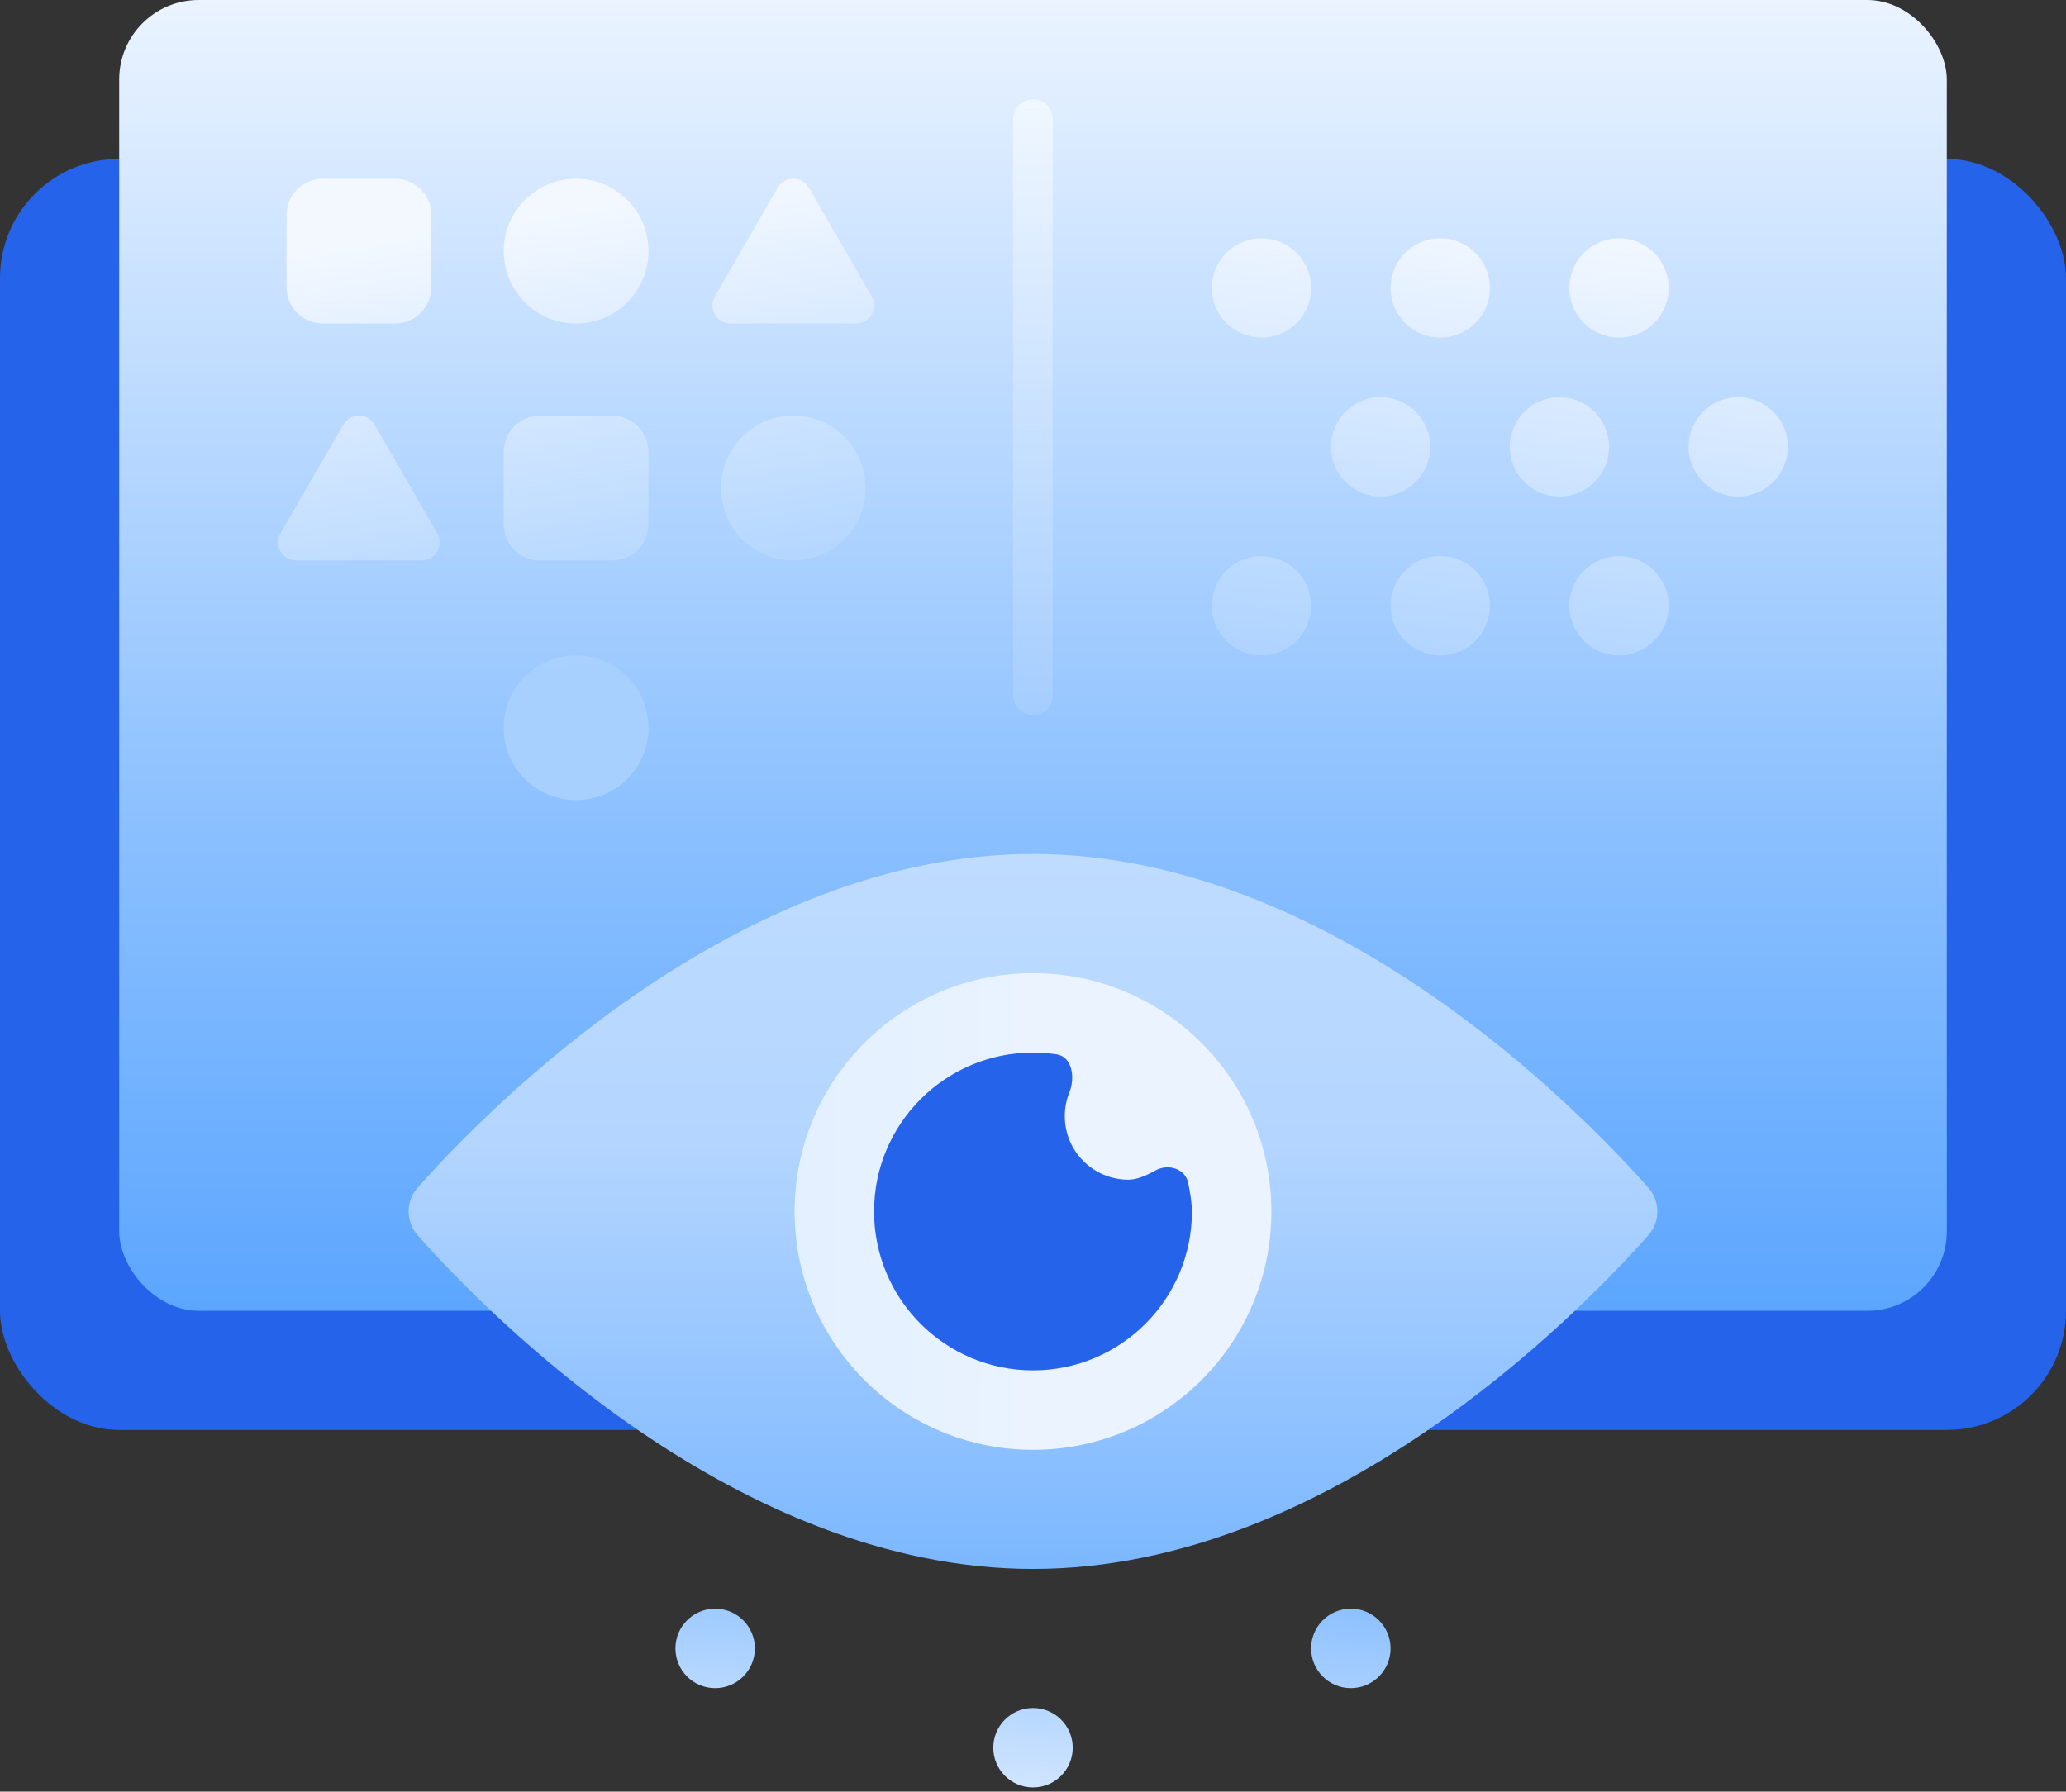 <svg width="264" height="229" viewBox="0 0 264 229" fill="none" xmlns="http://www.w3.org/2000/svg">
<rect x="0" y="0" width="264" height="229" fill="#333333" stroke="none"/>
<rect y="20.308" width="264" height="162.462" rx="15.231" fill="#2563EB"/>
<rect x="15.231" width="233.538" height="167.538" rx="10.154" fill="url(#paint0_linear_84_13642)"/>
<path d="M132 15.231L132 88.846" stroke="url(#paint1_linear_84_13642)" stroke-width="5.077" stroke-linecap="round"/>
<path d="M167.538 36.808C167.538 40.312 164.697 43.154 161.192 43.154C157.687 43.154 154.846 40.312 154.846 36.808C154.846 33.303 157.687 30.461 161.192 30.461C164.697 30.461 167.538 33.303 167.538 36.808Z" fill="url(#paint2_linear_84_13642)"/>
<path d="M167.538 77.423C167.538 80.928 164.697 83.769 161.192 83.769C157.687 83.769 154.846 80.928 154.846 77.423C154.846 73.918 157.687 71.077 161.192 71.077C164.697 71.077 167.538 73.918 167.538 77.423Z" fill="url(#paint3_linear_84_13642)"/>
<path d="M176.423 63.461C179.928 63.461 182.769 60.62 182.769 57.115C182.769 53.61 179.928 50.769 176.423 50.769C172.918 50.769 170.077 53.61 170.077 57.115C170.077 60.62 172.918 63.461 176.423 63.461Z" fill="url(#paint4_linear_84_13642)"/>
<path d="M190.385 36.808C190.385 40.312 187.543 43.154 184.039 43.154C180.534 43.154 177.692 40.312 177.692 36.808C177.692 33.303 180.534 30.461 184.039 30.461C187.543 30.461 190.385 33.303 190.385 36.808Z" fill="url(#paint5_linear_84_13642)"/>
<path d="M184.039 83.769C187.543 83.769 190.385 80.928 190.385 77.423C190.385 73.918 187.543 71.077 184.039 71.077C180.534 71.077 177.692 73.918 177.692 77.423C177.692 80.928 180.534 83.769 184.039 83.769Z" fill="url(#paint6_linear_84_13642)"/>
<path d="M205.615 57.115C205.615 60.62 202.774 63.461 199.269 63.461C195.764 63.461 192.923 60.62 192.923 57.115C192.923 53.61 195.764 50.769 199.269 50.769C202.774 50.769 205.615 53.61 205.615 57.115Z" fill="url(#paint7_linear_84_13642)"/>
<path d="M206.885 43.154C210.39 43.154 213.231 40.312 213.231 36.808C213.231 33.303 210.39 30.461 206.885 30.461C203.38 30.461 200.539 33.303 200.539 36.808C200.539 40.312 203.38 43.154 206.885 43.154Z" fill="url(#paint8_linear_84_13642)"/>
<path d="M213.231 77.423C213.231 80.928 210.39 83.769 206.885 83.769C203.38 83.769 200.539 80.928 200.539 77.423C200.539 73.918 203.38 71.077 206.885 71.077C210.39 71.077 213.231 73.918 213.231 77.423Z" fill="url(#paint9_linear_84_13642)"/>
<path d="M222.115 63.461C225.62 63.461 228.462 60.62 228.462 57.115C228.462 53.61 225.62 50.769 222.115 50.769C218.611 50.769 215.769 53.61 215.769 57.115C215.769 60.62 218.611 63.461 222.115 63.461Z" fill="url(#paint10_linear_84_13642)"/>
<path d="M210.612 151.779C212.182 153.547 212.182 156.145 210.612 157.913C201.514 168.156 169.767 200.538 132 200.538C94.233 200.538 62.486 168.156 53.388 157.913C51.818 156.145 51.818 153.547 53.388 151.779C62.486 141.536 94.233 109.154 132 109.154C169.767 109.154 201.514 141.536 210.612 151.779Z" fill="url(#paint11_linear_84_13642)"/>
<circle cx="132" cy="154.846" r="30.462" fill="url(#paint12_linear_84_13642)"/>
<path d="M132 175.154C143.216 175.154 152.308 166.062 152.308 154.846C152.308 153.816 152.092 152.457 151.827 151.176C151.449 149.353 149.227 148.699 147.611 149.623C146.493 150.263 145.253 150.784 144.185 150.784C139.698 150.784 136.062 147.148 136.062 142.661C136.062 141.584 136.271 140.556 136.652 139.615C137.41 137.742 137.015 135.059 135.017 134.761C134.033 134.614 133.025 134.538 132 134.538C120.784 134.538 111.692 143.63 111.692 154.846C111.692 166.062 120.784 175.154 132 175.154Z" fill="#2563EB"/>
<path fill-rule="evenodd" clip-rule="evenodd" d="M172.615 215.769C175.419 215.769 177.692 213.496 177.692 210.692C177.692 207.888 175.419 205.615 172.615 205.615C169.811 205.615 167.538 207.888 167.538 210.692C167.538 213.496 169.811 215.769 172.615 215.769ZM96.462 210.692C96.462 213.496 94.189 215.769 91.385 215.769C88.581 215.769 86.308 213.496 86.308 210.692C86.308 207.888 88.581 205.615 91.385 205.615C94.189 205.615 96.462 207.888 96.462 210.692ZM137.077 223.385C137.077 226.188 134.804 228.462 132 228.462C129.196 228.462 126.923 226.188 126.923 223.385C126.923 220.581 129.196 218.308 132 218.308C134.804 218.308 137.077 220.581 137.077 223.385Z" fill="url(#paint13_linear_84_13642)"/>
<path d="M41.24 22.846C38.686 22.846 36.615 24.917 36.615 27.471V36.721C36.615 39.276 38.686 41.346 41.24 41.346H50.49C53.045 41.346 55.115 39.276 55.115 36.721V27.471C55.115 24.917 53.045 22.846 50.49 22.846H41.24Z" fill="url(#paint14_linear_84_13642)"/>
<path d="M99.363 24.003C100.253 22.461 102.478 22.461 103.368 24.003L111.379 37.878C112.269 39.419 111.157 41.346 109.376 41.346H93.355C91.575 41.346 90.462 39.419 91.352 37.878L99.363 24.003Z" fill="url(#paint15_linear_84_13642)"/>
<path d="M43.863 54.291C44.753 52.749 46.978 52.749 47.868 54.291L55.879 68.166C56.769 69.708 55.656 71.635 53.876 71.635H37.855C36.074 71.635 34.962 69.708 35.852 68.166L43.863 54.291Z" fill="url(#paint16_linear_84_13642)"/>
<path d="M64.365 57.76C64.365 55.206 66.436 53.135 68.99 53.135H78.24C80.795 53.135 82.865 55.206 82.865 57.76V67.01C82.865 69.564 80.795 71.635 78.24 71.635H68.99C66.436 71.635 64.365 69.564 64.365 67.01V57.76Z" fill="url(#paint17_linear_84_13642)"/>
<path d="M73.615 41.346C78.724 41.346 82.865 37.205 82.865 32.096C82.865 26.988 78.724 22.846 73.615 22.846C68.507 22.846 64.365 26.988 64.365 32.096C64.365 37.205 68.507 41.346 73.615 41.346Z" fill="url(#paint18_linear_84_13642)"/>
<path d="M82.865 93.019C82.865 98.128 78.724 102.269 73.615 102.269C68.507 102.269 64.365 98.128 64.365 93.019C64.365 87.911 68.507 83.769 73.615 83.769C78.724 83.769 82.865 87.911 82.865 93.019Z" fill="url(#paint19_linear_84_13642)"/>
<path d="M101.366 71.635C106.474 71.635 110.616 67.493 110.616 62.385C110.616 57.276 106.474 53.135 101.366 53.135C96.257 53.135 92.116 57.276 92.116 62.385C92.116 67.493 96.257 71.635 101.366 71.635Z" fill="url(#paint20_linear_84_13642)"/>
<defs>
<linearGradient id="paint0_linear_84_13642" x1="132" y1="-8.885" x2="132" y2="167.538" gradientUnits="userSpaceOnUse">
<stop stop-color="#F3F8FF"/>
<stop offset="0.62" stop-color="#8FC2FF"/>
<stop offset="1" stop-color="#5CA6FF"/>
</linearGradient>
<linearGradient id="paint1_linear_84_13642" x1="129.462" y1="12.692" x2="129.462" y2="91.385" gradientUnits="userSpaceOnUse">
<stop stop-color="#F0F7FF"/>
<stop offset="1" stop-color="#A4CDFF"/>
</linearGradient>
<linearGradient id="paint2_linear_84_13642" x1="214.965" y1="30.461" x2="208.39" y2="89.53" gradientUnits="userSpaceOnUse">
<stop stop-color="#F3F8FF"/>
<stop offset="1" stop-color="#AED3FF"/>
</linearGradient>
<linearGradient id="paint3_linear_84_13642" x1="214.965" y1="30.461" x2="208.39" y2="89.53" gradientUnits="userSpaceOnUse">
<stop stop-color="#F3F8FF"/>
<stop offset="1" stop-color="#AED3FF"/>
</linearGradient>
<linearGradient id="paint4_linear_84_13642" x1="214.965" y1="30.461" x2="208.39" y2="89.53" gradientUnits="userSpaceOnUse">
<stop stop-color="#F3F8FF"/>
<stop offset="1" stop-color="#AED3FF"/>
</linearGradient>
<linearGradient id="paint5_linear_84_13642" x1="214.965" y1="30.461" x2="208.39" y2="89.53" gradientUnits="userSpaceOnUse">
<stop stop-color="#F3F8FF"/>
<stop offset="1" stop-color="#AED3FF"/>
</linearGradient>
<linearGradient id="paint6_linear_84_13642" x1="214.965" y1="30.461" x2="208.39" y2="89.53" gradientUnits="userSpaceOnUse">
<stop stop-color="#F3F8FF"/>
<stop offset="1" stop-color="#AED3FF"/>
</linearGradient>
<linearGradient id="paint7_linear_84_13642" x1="214.965" y1="30.461" x2="208.39" y2="89.53" gradientUnits="userSpaceOnUse">
<stop stop-color="#F3F8FF"/>
<stop offset="1" stop-color="#AED3FF"/>
</linearGradient>
<linearGradient id="paint8_linear_84_13642" x1="214.965" y1="30.461" x2="208.39" y2="89.53" gradientUnits="userSpaceOnUse">
<stop stop-color="#F3F8FF"/>
<stop offset="1" stop-color="#AED3FF"/>
</linearGradient>
<linearGradient id="paint9_linear_84_13642" x1="214.965" y1="30.461" x2="208.39" y2="89.53" gradientUnits="userSpaceOnUse">
<stop stop-color="#F3F8FF"/>
<stop offset="1" stop-color="#AED3FF"/>
</linearGradient>
<linearGradient id="paint10_linear_84_13642" x1="214.965" y1="30.461" x2="208.39" y2="89.53" gradientUnits="userSpaceOnUse">
<stop stop-color="#F3F8FF"/>
<stop offset="1" stop-color="#AED3FF"/>
</linearGradient>
<linearGradient id="paint11_linear_84_13642" x1="132" y1="109.154" x2="132" y2="203.077" gradientUnits="userSpaceOnUse">
<stop stop-color="#BFDCFF"/>
<stop offset="0.396" stop-color="#B3D5FF"/>
<stop offset="1" stop-color="#79B6FF"/>
</linearGradient>
<linearGradient id="paint12_linear_84_13642" x1="162.462" y1="154.846" x2="101.538" y2="154.846" gradientUnits="userSpaceOnUse">
<stop stop-color="#EAF3FF"/>
<stop offset="0.505" stop-color="#EAF3FF"/>
<stop offset="1" stop-color="#E3F0FF"/>
</linearGradient>
<linearGradient id="paint13_linear_84_13642" x1="132" y1="198" x2="129.471" y2="228.25" gradientUnits="userSpaceOnUse">
<stop stop-color="#82BBFF"/>
<stop offset="1" stop-color="#D0E5FF"/>
</linearGradient>
<linearGradient id="paint14_linear_84_13642" x1="97.731" y1="22.846" x2="106.923" y2="79.829" gradientUnits="userSpaceOnUse">
<stop stop-color="#F3F8FF"/>
<stop offset="1" stop-color="#A8D0FF"/>
</linearGradient>
<linearGradient id="paint15_linear_84_13642" x1="97.731" y1="22.846" x2="106.923" y2="79.829" gradientUnits="userSpaceOnUse">
<stop stop-color="#F3F8FF"/>
<stop offset="1" stop-color="#A8D0FF"/>
</linearGradient>
<linearGradient id="paint16_linear_84_13642" x1="97.731" y1="22.846" x2="106.923" y2="79.829" gradientUnits="userSpaceOnUse">
<stop stop-color="#F3F8FF"/>
<stop offset="1" stop-color="#A8D0FF"/>
</linearGradient>
<linearGradient id="paint17_linear_84_13642" x1="97.731" y1="22.846" x2="106.923" y2="79.829" gradientUnits="userSpaceOnUse">
<stop stop-color="#F3F8FF"/>
<stop offset="1" stop-color="#A8D0FF"/>
</linearGradient>
<linearGradient id="paint18_linear_84_13642" x1="97.731" y1="22.846" x2="106.923" y2="79.829" gradientUnits="userSpaceOnUse">
<stop stop-color="#F3F8FF"/>
<stop offset="1" stop-color="#A8D0FF"/>
</linearGradient>
<linearGradient id="paint19_linear_84_13642" x1="97.731" y1="22.846" x2="106.923" y2="79.829" gradientUnits="userSpaceOnUse">
<stop stop-color="#F3F8FF"/>
<stop offset="1" stop-color="#A8D0FF"/>
</linearGradient>
<linearGradient id="paint20_linear_84_13642" x1="97.731" y1="22.846" x2="106.923" y2="79.829" gradientUnits="userSpaceOnUse">
<stop stop-color="#F3F8FF"/>
<stop offset="1" stop-color="#A8D0FF"/>
</linearGradient>
</defs>
</svg>
